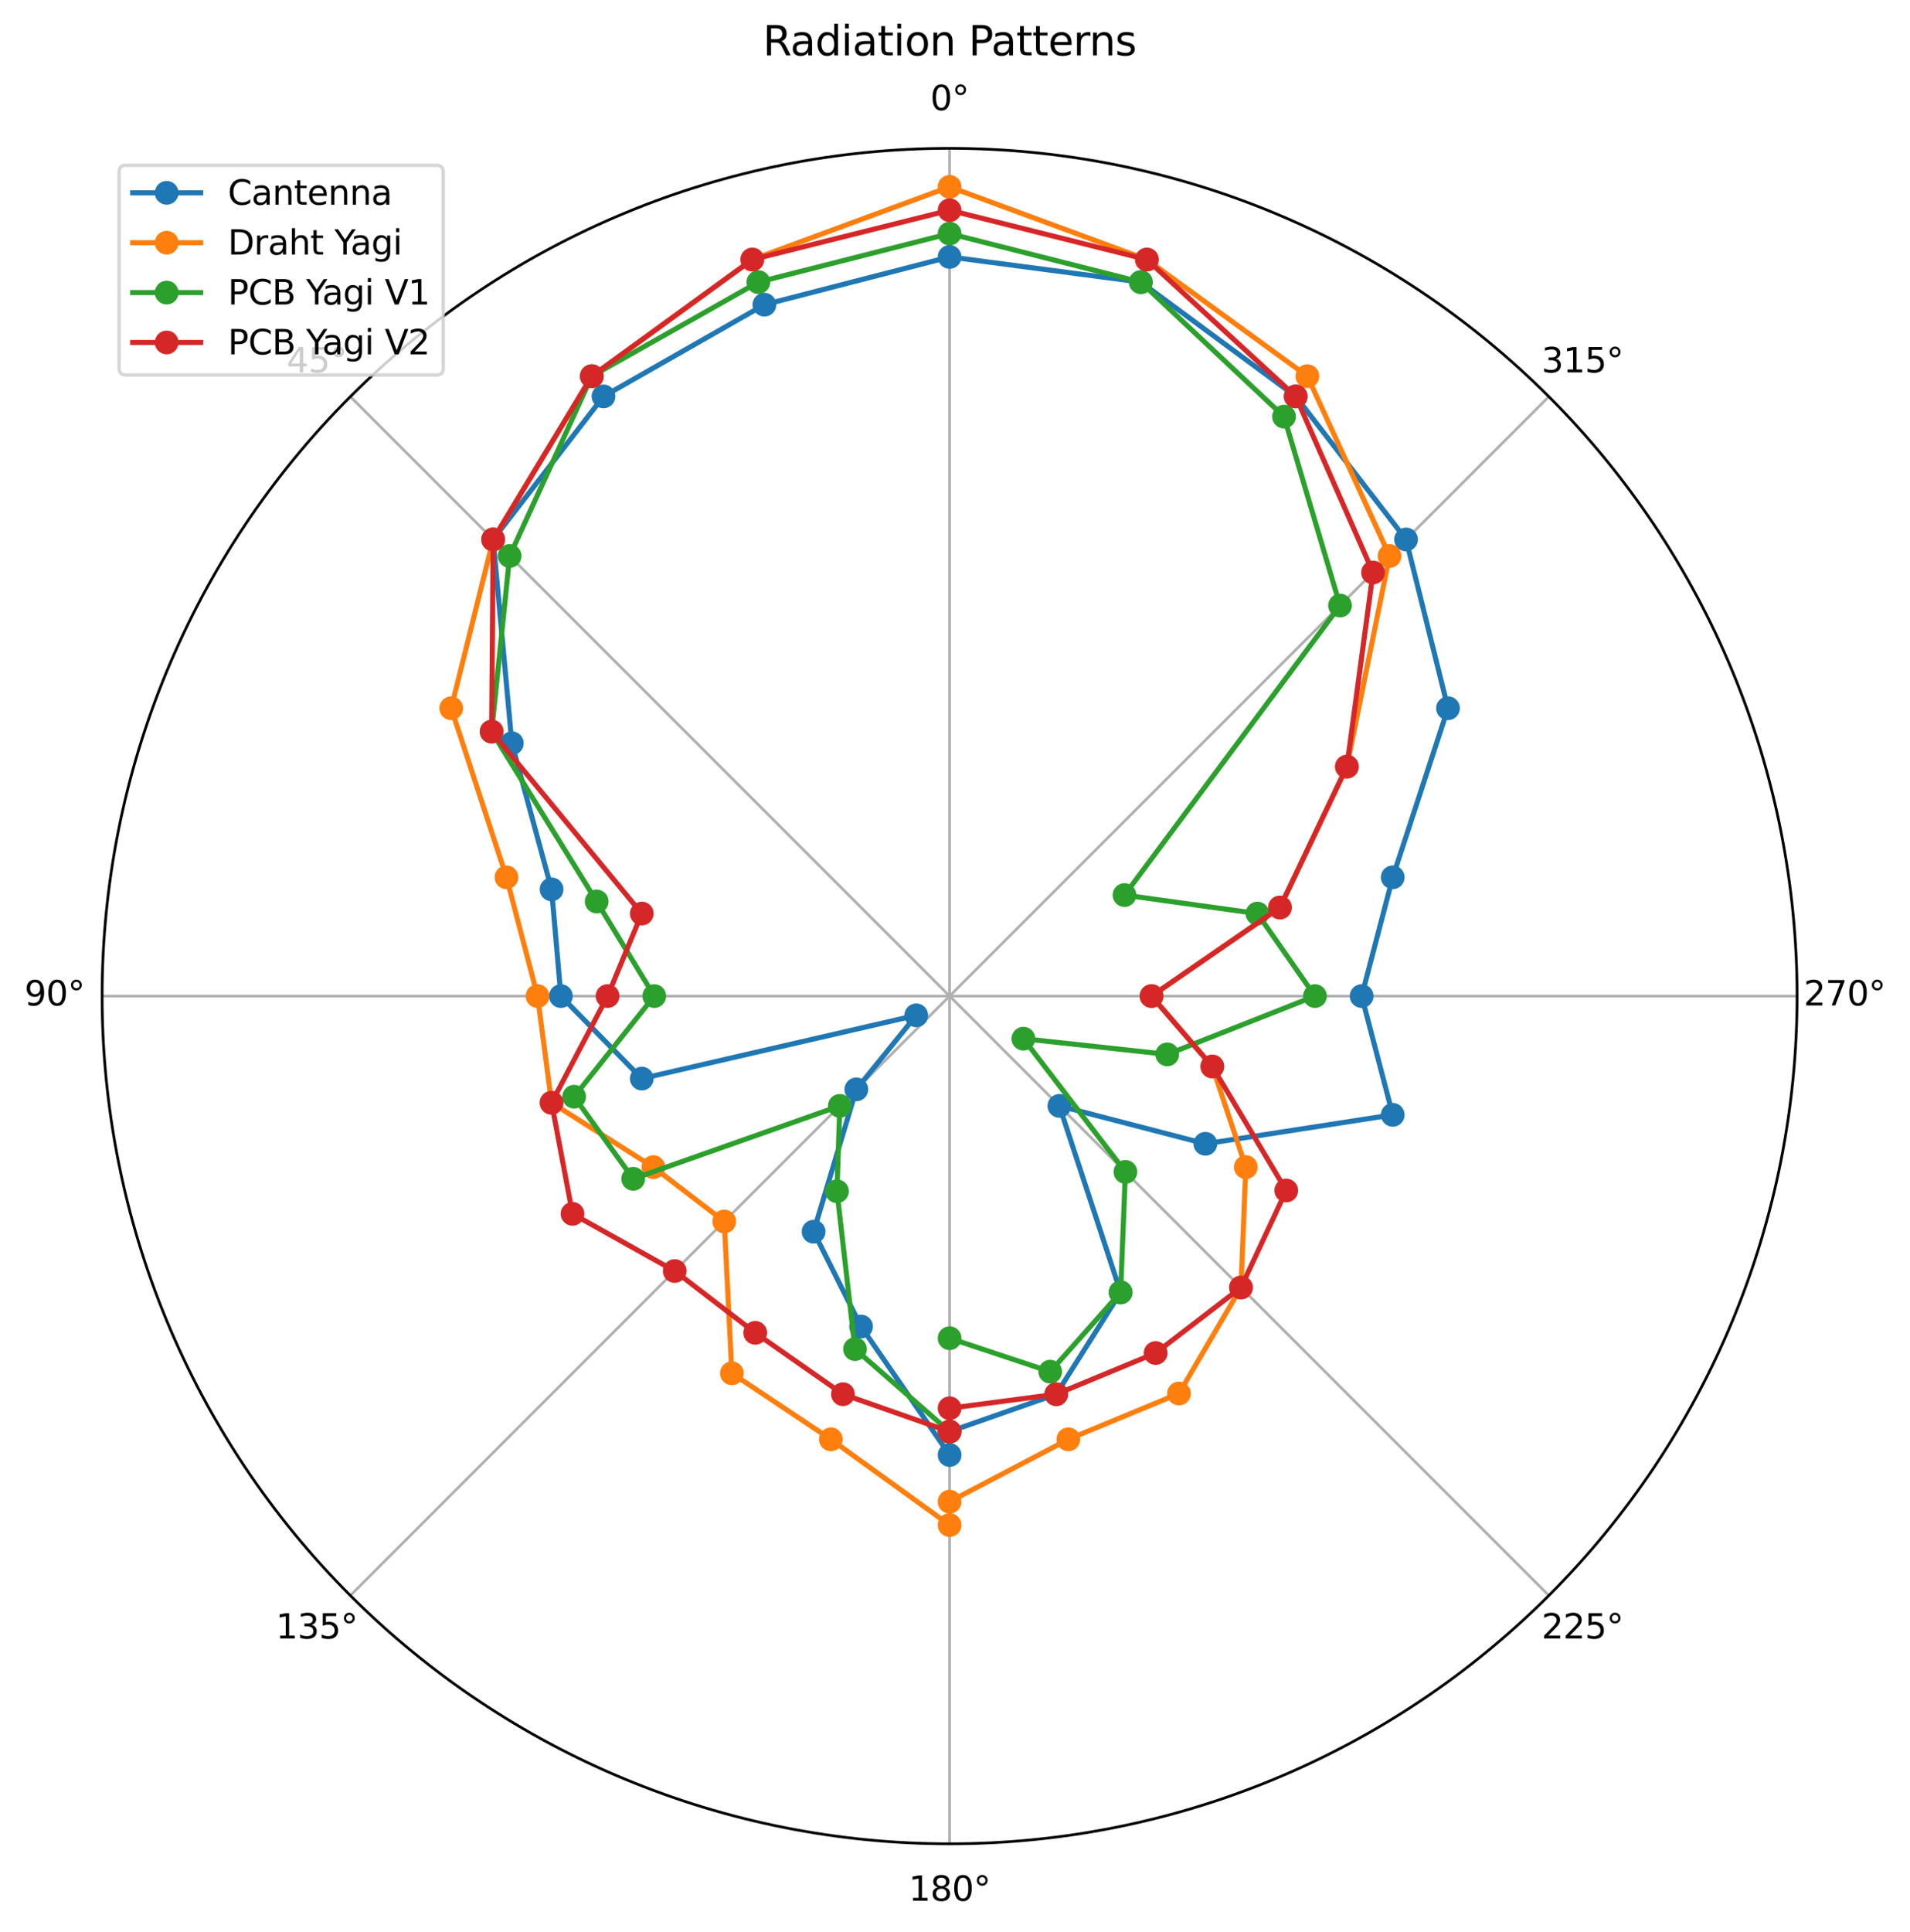 <?xml version="1.0" encoding="utf-8" standalone="no"?>
<!DOCTYPE svg PUBLIC "-//W3C//DTD SVG 1.1//EN"
  "http://www.w3.org/Graphics/SVG/1.1/DTD/svg11.dtd">
<svg xmlns:xlink="http://www.w3.org/1999/xlink" width="562.266pt" height="568.652pt" viewBox="0 0 562.266 568.652" xmlns="http://www.w3.org/2000/svg" version="1.1">
 <defs>
  <style type="text/css">*{stroke-linejoin: round; stroke-linecap: butt}</style>
 </defs>
 <g id="figure_1">
  <g id="patch_1">
   <path d="M 0 568.652 
L 562.266 568.652 
L 562.266 0 
L 0 0 
z
" style="fill: #ffffff"/>
  </g>
  <g id="axes_1">
   <g id="patch_2">
    <path d="M 529.023 293.133 
C 529.023 260.371 522.569 227.929 510.032 197.661 
C 497.495 167.393 479.117 139.89 455.952 116.724 
C 432.786 93.558 405.282 75.181 375.014 62.643 
C 344.747 50.106 312.304 43.653 279.543 43.653 
C 246.781 43.653 214.338 50.106 184.071 62.643 
C 153.803 75.181 126.299 93.558 103.133 116.724 
C 79.968 139.89 61.59 167.393 49.053 197.661 
C 36.516 227.929 30.062 260.371 30.062 293.133 
C 30.062 325.894 36.516 358.337 49.053 388.605 
C 61.59 418.872 79.968 446.376 103.133 469.542 
C 126.299 492.708 153.803 511.085 184.071 523.622 
C 214.338 536.16 246.781 542.613 279.543 542.613 
C 312.304 542.613 344.747 536.16 375.014 523.622 
C 405.282 511.085 432.786 492.708 455.952 469.542 
C 479.117 446.376 497.495 418.872 510.032 388.605 
C 522.569 358.337 529.023 325.894 529.023 293.133 
M 279.543 293.133 
C 279.543 293.133 279.543 293.133 279.543 293.133 
C 279.543 293.133 279.543 293.133 279.543 293.133 
C 279.543 293.133 279.543 293.133 279.543 293.133 
C 279.543 293.133 279.543 293.133 279.543 293.133 
C 279.543 293.133 279.543 293.133 279.543 293.133 
C 279.543 293.133 279.543 293.133 279.543 293.133 
C 279.543 293.133 279.543 293.133 279.543 293.133 
C 279.543 293.133 279.543 293.133 279.543 293.133 
C 279.543 293.133 279.543 293.133 279.543 293.133 
C 279.543 293.133 279.543 293.133 279.543 293.133 
C 279.543 293.133 279.543 293.133 279.543 293.133 
C 279.543 293.133 279.543 293.133 279.543 293.133 
C 279.543 293.133 279.543 293.133 279.543 293.133 
C 279.543 293.133 279.543 293.133 279.543 293.133 
C 279.543 293.133 279.543 293.133 279.543 293.133 
C 279.543 293.133 279.543 293.133 279.543 293.133 
z
" style="fill: #ffffff"/>
   </g>
   <g id="matplotlib.axis_1">
    <g id="xtick_1">
     <g id="line2d_1">
      <path d="M 279.543 293.133 
L 279.543 43.653 
" clip-path="url(#p9c68953ecc)" style="fill: none; stroke: #b0b0b0; stroke-width: 0.8; stroke-linecap: square"/>
     </g>
     <g id="text_1">
      <!-- 0° -->
      <g transform="translate(273.861 32.412) scale(0.1 -0.1)">
       <defs>
        <path id="DejaVuSans-30" d="M 2034 4250 
Q 1547 4250 1301 3770 
Q 1056 3291 1056 2328 
Q 1056 1369 1301 889 
Q 1547 409 2034 409 
Q 2525 409 2770 889 
Q 3016 1369 3016 2328 
Q 3016 3291 2770 3770 
Q 2525 4250 2034 4250 
z
M 2034 4750 
Q 2819 4750 3233 4129 
Q 3647 3509 3647 2328 
Q 3647 1150 3233 529 
Q 2819 -91 2034 -91 
Q 1250 -91 836 529 
Q 422 1150 422 2328 
Q 422 3509 836 4129 
Q 1250 4750 2034 4750 
z
" transform="scale(0.016)"/>
        <path id="DejaVuSans-b0" d="M 1600 4347 
Q 1350 4347 1178 4173 
Q 1006 4000 1006 3750 
Q 1006 3503 1178 3333 
Q 1350 3163 1600 3163 
Q 1850 3163 2022 3333 
Q 2194 3503 2194 3750 
Q 2194 3997 2020 4172 
Q 1847 4347 1600 4347 
z
M 1600 4750 
Q 1800 4750 1984 4673 
Q 2169 4597 2303 4453 
Q 2447 4313 2519 4134 
Q 2591 3956 2591 3750 
Q 2591 3338 2302 3052 
Q 2013 2766 1594 2766 
Q 1172 2766 890 3047 
Q 609 3328 609 3750 
Q 609 4169 896 4459 
Q 1184 4750 1600 4750 
z
" transform="scale(0.016)"/>
       </defs>
       <use xlink:href="#DejaVuSans-30"/>
       <use xlink:href="#DejaVuSans-b0" x="63.623"/>
      </g>
     </g>
    </g>
    <g id="xtick_2">
     <g id="line2d_2">
      <path d="M 279.543 293.133 
L 103.133 116.724 
" clip-path="url(#p9c68953ecc)" style="fill: none; stroke: #b0b0b0; stroke-width: 0.8; stroke-linecap: square"/>
     </g>
     <g id="text_2">
      <!-- 45° -->
      <g transform="translate(84.372 109.584) scale(0.1 -0.1)">
       <defs>
        <path id="DejaVuSans-34" d="M 2419 4116 
L 825 1625 
L 2419 1625 
L 2419 4116 
z
M 2253 4666 
L 3047 4666 
L 3047 1625 
L 3713 1625 
L 3713 1100 
L 3047 1100 
L 3047 0 
L 2419 0 
L 2419 1100 
L 313 1100 
L 313 1709 
L 2253 4666 
z
" transform="scale(0.016)"/>
        <path id="DejaVuSans-35" d="M 691 4666 
L 3169 4666 
L 3169 4134 
L 1269 4134 
L 1269 2991 
Q 1406 3038 1543 3061 
Q 1681 3084 1819 3084 
Q 2600 3084 3056 2656 
Q 3513 2228 3513 1497 
Q 3513 744 3044 326 
Q 2575 -91 1722 -91 
Q 1428 -91 1123 -41 
Q 819 9 494 109 
L 494 744 
Q 775 591 1075 516 
Q 1375 441 1709 441 
Q 2250 441 2565 725 
Q 2881 1009 2881 1497 
Q 2881 1984 2565 2268 
Q 2250 2553 1709 2553 
Q 1456 2553 1204 2497 
Q 953 2441 691 2322 
L 691 4666 
z
" transform="scale(0.016)"/>
       </defs>
       <use xlink:href="#DejaVuSans-34"/>
       <use xlink:href="#DejaVuSans-35" x="63.623"/>
       <use xlink:href="#DejaVuSans-b0" x="127.246"/>
      </g>
     </g>
    </g>
    <g id="xtick_3">
     <g id="line2d_3">
      <path d="M 279.543 293.133 
L 30.062 293.133 
" clip-path="url(#p9c68953ecc)" style="fill: none; stroke: #b0b0b0; stroke-width: 0.8; stroke-linecap: square"/>
     </g>
     <g id="text_3">
      <!-- 90° -->
      <g transform="translate(7.2 295.892) scale(0.1 -0.1)">
       <defs>
        <path id="DejaVuSans-39" d="M 703 97 
L 703 672 
Q 941 559 1184 500 
Q 1428 441 1663 441 
Q 2288 441 2617 861 
Q 2947 1281 2994 2138 
Q 2813 1869 2534 1725 
Q 2256 1581 1919 1581 
Q 1219 1581 811 2004 
Q 403 2428 403 3163 
Q 403 3881 828 4315 
Q 1253 4750 1959 4750 
Q 2769 4750 3195 4129 
Q 3622 3509 3622 2328 
Q 3622 1225 3098 567 
Q 2575 -91 1691 -91 
Q 1453 -91 1209 -44 
Q 966 3 703 97 
z
M 1959 2075 
Q 2384 2075 2632 2365 
Q 2881 2656 2881 3163 
Q 2881 3666 2632 3958 
Q 2384 4250 1959 4250 
Q 1534 4250 1286 3958 
Q 1038 3666 1038 3163 
Q 1038 2656 1286 2365 
Q 1534 2075 1959 2075 
z
" transform="scale(0.016)"/>
       </defs>
       <use xlink:href="#DejaVuSans-39"/>
       <use xlink:href="#DejaVuSans-30" x="63.623"/>
       <use xlink:href="#DejaVuSans-b0" x="127.246"/>
      </g>
     </g>
    </g>
    <g id="xtick_4">
     <g id="line2d_4">
      <path d="M 279.543 293.133 
L 103.133 469.542 
" clip-path="url(#p9c68953ecc)" style="fill: none; stroke: #b0b0b0; stroke-width: 0.8; stroke-linecap: square"/>
     </g>
     <g id="text_4">
      <!-- 135° -->
      <g transform="translate(81.19 482.201) scale(0.1 -0.1)">
       <defs>
        <path id="DejaVuSans-31" d="M 794 531 
L 1825 531 
L 1825 4091 
L 703 3866 
L 703 4441 
L 1819 4666 
L 2450 4666 
L 2450 531 
L 3481 531 
L 3481 0 
L 794 0 
L 794 531 
z
" transform="scale(0.016)"/>
        <path id="DejaVuSans-33" d="M 2597 2516 
Q 3050 2419 3304 2112 
Q 3559 1806 3559 1356 
Q 3559 666 3084 287 
Q 2609 -91 1734 -91 
Q 1441 -91 1130 -33 
Q 819 25 488 141 
L 488 750 
Q 750 597 1062 519 
Q 1375 441 1716 441 
Q 2309 441 2620 675 
Q 2931 909 2931 1356 
Q 2931 1769 2642 2001 
Q 2353 2234 1838 2234 
L 1294 2234 
L 1294 2753 
L 1863 2753 
Q 2328 2753 2575 2939 
Q 2822 3125 2822 3475 
Q 2822 3834 2567 4026 
Q 2313 4219 1838 4219 
Q 1578 4219 1281 4162 
Q 984 4106 628 3988 
L 628 4550 
Q 988 4650 1302 4700 
Q 1616 4750 1894 4750 
Q 2613 4750 3031 4423 
Q 3450 4097 3450 3541 
Q 3450 3153 3228 2886 
Q 3006 2619 2597 2516 
z
" transform="scale(0.016)"/>
       </defs>
       <use xlink:href="#DejaVuSans-31"/>
       <use xlink:href="#DejaVuSans-33" x="63.623"/>
       <use xlink:href="#DejaVuSans-35" x="127.246"/>
       <use xlink:href="#DejaVuSans-b0" x="190.869"/>
      </g>
     </g>
    </g>
    <g id="xtick_5">
     <g id="line2d_5">
      <path d="M 279.543 293.133 
L 279.543 542.613 
" clip-path="url(#p9c68953ecc)" style="fill: none; stroke: #b0b0b0; stroke-width: 0.8; stroke-linecap: square"/>
     </g>
     <g id="text_5">
      <!-- 180° -->
      <g transform="translate(267.499 559.372) scale(0.1 -0.1)">
       <defs>
        <path id="DejaVuSans-38" d="M 2034 2216 
Q 1584 2216 1326 1975 
Q 1069 1734 1069 1313 
Q 1069 891 1326 650 
Q 1584 409 2034 409 
Q 2484 409 2743 651 
Q 3003 894 3003 1313 
Q 3003 1734 2745 1975 
Q 2488 2216 2034 2216 
z
M 1403 2484 
Q 997 2584 770 2862 
Q 544 3141 544 3541 
Q 544 4100 942 4425 
Q 1341 4750 2034 4750 
Q 2731 4750 3128 4425 
Q 3525 4100 3525 3541 
Q 3525 3141 3298 2862 
Q 3072 2584 2669 2484 
Q 3125 2378 3379 2068 
Q 3634 1759 3634 1313 
Q 3634 634 3220 271 
Q 2806 -91 2034 -91 
Q 1263 -91 848 271 
Q 434 634 434 1313 
Q 434 1759 690 2068 
Q 947 2378 1403 2484 
z
M 1172 3481 
Q 1172 3119 1398 2916 
Q 1625 2713 2034 2713 
Q 2441 2713 2670 2916 
Q 2900 3119 2900 3481 
Q 2900 3844 2670 4047 
Q 2441 4250 2034 4250 
Q 1625 4250 1398 4047 
Q 1172 3844 1172 3481 
z
" transform="scale(0.016)"/>
       </defs>
       <use xlink:href="#DejaVuSans-31"/>
       <use xlink:href="#DejaVuSans-38" x="63.623"/>
       <use xlink:href="#DejaVuSans-30" x="127.246"/>
       <use xlink:href="#DejaVuSans-b0" x="190.869"/>
      </g>
     </g>
    </g>
    <g id="xtick_6">
     <g id="line2d_6">
      <path d="M 279.543 293.133 
L 455.952 469.542 
" clip-path="url(#p9c68953ecc)" style="fill: none; stroke: #b0b0b0; stroke-width: 0.8; stroke-linecap: square"/>
     </g>
     <g id="text_6">
      <!-- 225° -->
      <g transform="translate(453.807 482.201) scale(0.1 -0.1)">
       <defs>
        <path id="DejaVuSans-32" d="M 1228 531 
L 3431 531 
L 3431 0 
L 469 0 
L 469 531 
Q 828 903 1448 1529 
Q 2069 2156 2228 2338 
Q 2531 2678 2651 2914 
Q 2772 3150 2772 3378 
Q 2772 3750 2511 3984 
Q 2250 4219 1831 4219 
Q 1534 4219 1204 4116 
Q 875 4013 500 3803 
L 500 4441 
Q 881 4594 1212 4672 
Q 1544 4750 1819 4750 
Q 2544 4750 2975 4387 
Q 3406 4025 3406 3419 
Q 3406 3131 3298 2873 
Q 3191 2616 2906 2266 
Q 2828 2175 2409 1742 
Q 1991 1309 1228 531 
z
" transform="scale(0.016)"/>
       </defs>
       <use xlink:href="#DejaVuSans-32"/>
       <use xlink:href="#DejaVuSans-32" x="63.623"/>
       <use xlink:href="#DejaVuSans-35" x="127.246"/>
       <use xlink:href="#DejaVuSans-b0" x="190.869"/>
      </g>
     </g>
    </g>
    <g id="xtick_7">
     <g id="line2d_7">
      <path d="M 279.543 293.133 
L 529.023 293.133 
" clip-path="url(#p9c68953ecc)" style="fill: none; stroke: #b0b0b0; stroke-width: 0.8; stroke-linecap: square"/>
     </g>
     <g id="text_7">
      <!-- 270° -->
      <g transform="translate(530.979 295.892) scale(0.1 -0.1)">
       <defs>
        <path id="DejaVuSans-37" d="M 525 4666 
L 3525 4666 
L 3525 4397 
L 1831 0 
L 1172 0 
L 2766 4134 
L 525 4134 
L 525 4666 
z
" transform="scale(0.016)"/>
       </defs>
       <use xlink:href="#DejaVuSans-32"/>
       <use xlink:href="#DejaVuSans-37" x="63.623"/>
       <use xlink:href="#DejaVuSans-30" x="127.246"/>
       <use xlink:href="#DejaVuSans-b0" x="190.869"/>
      </g>
     </g>
    </g>
    <g id="xtick_8">
     <g id="line2d_8">
      <path d="M 279.543 293.133 
L 455.952 116.724 
" clip-path="url(#p9c68953ecc)" style="fill: none; stroke: #b0b0b0; stroke-width: 0.8; stroke-linecap: square"/>
     </g>
     <g id="text_8">
      <!-- 315° -->
      <g transform="translate(453.807 109.584) scale(0.1 -0.1)">
       <use xlink:href="#DejaVuSans-33"/>
       <use xlink:href="#DejaVuSans-31" x="63.623"/>
       <use xlink:href="#DejaVuSans-35" x="127.246"/>
       <use xlink:href="#DejaVuSans-b0" x="190.869"/>
      </g>
     </g>
    </g>
   </g>
   <g id="matplotlib.axis_2"/>
   <g id="line2d_9">
    <path d="M 279.543 421.309 
L 310.938 410.303 
L 329.885 380.329 
L 311.86 325.45 
L 354.835 336.603 
L 409.99 328.086 
L 400.846 293.133 
L 409.99 258.18 
L 426.258 208.426 
L 413.915 158.761 
L 381.431 116.657 
L 335.841 83.023 
L 279.543 75.611 
L 225.023 89.661 
L 177.654 116.657 
L 145.17 158.761 
L 150.683 218.736 
L 162.372 261.737 
L 165.112 293.133 
L 188.926 317.413 
L 269.722 298.803 
L 252.085 320.59 
L 239.509 362.473 
L 253.483 390.387 
L 279.543 428.182 
" clip-path="url(#p9c68953ecc)" style="fill: none; stroke: #1f77b4; stroke-width: 1.5; stroke-linecap: square"/>
    <defs>
     <path id="m60766d5b6a" d="M 0 3 
C 0.796 3 1.559 2.684 2.121 2.121 
C 2.684 1.559 3 0.796 3 0 
C 3 -0.796 2.684 -1.559 2.121 -2.121 
C 1.559 -2.684 0.796 -3 0 -3 
C -0.796 -3 -1.559 -2.684 -2.121 -2.121 
C -2.684 -1.559 -3 -0.796 -3 0 
C -3 0.796 -2.684 1.559 -2.121 2.121 
C -1.559 2.684 -0.796 3 0 3 
z
" style="stroke: #1f77b4"/>
    </defs>
    <g clip-path="url(#p9c68953ecc)">
     <use xlink:href="#m60766d5b6a" x="279.543" y="421.309" style="fill: #1f77b4; stroke: #1f77b4"/>
     <use xlink:href="#m60766d5b6a" x="310.938" y="410.303" style="fill: #1f77b4; stroke: #1f77b4"/>
     <use xlink:href="#m60766d5b6a" x="329.885" y="380.329" style="fill: #1f77b4; stroke: #1f77b4"/>
     <use xlink:href="#m60766d5b6a" x="311.86" y="325.45" style="fill: #1f77b4; stroke: #1f77b4"/>
     <use xlink:href="#m60766d5b6a" x="354.835" y="336.603" style="fill: #1f77b4; stroke: #1f77b4"/>
     <use xlink:href="#m60766d5b6a" x="409.99" y="328.086" style="fill: #1f77b4; stroke: #1f77b4"/>
     <use xlink:href="#m60766d5b6a" x="400.846" y="293.133" style="fill: #1f77b4; stroke: #1f77b4"/>
     <use xlink:href="#m60766d5b6a" x="409.99" y="258.18" style="fill: #1f77b4; stroke: #1f77b4"/>
     <use xlink:href="#m60766d5b6a" x="426.258" y="208.426" style="fill: #1f77b4; stroke: #1f77b4"/>
     <use xlink:href="#m60766d5b6a" x="413.915" y="158.761" style="fill: #1f77b4; stroke: #1f77b4"/>
     <use xlink:href="#m60766d5b6a" x="381.431" y="116.657" style="fill: #1f77b4; stroke: #1f77b4"/>
     <use xlink:href="#m60766d5b6a" x="335.841" y="83.023" style="fill: #1f77b4; stroke: #1f77b4"/>
     <use xlink:href="#m60766d5b6a" x="279.543" y="75.611" style="fill: #1f77b4; stroke: #1f77b4"/>
     <use xlink:href="#m60766d5b6a" x="225.023" y="89.661" style="fill: #1f77b4; stroke: #1f77b4"/>
     <use xlink:href="#m60766d5b6a" x="177.654" y="116.657" style="fill: #1f77b4; stroke: #1f77b4"/>
     <use xlink:href="#m60766d5b6a" x="145.17" y="158.761" style="fill: #1f77b4; stroke: #1f77b4"/>
     <use xlink:href="#m60766d5b6a" x="150.683" y="218.736" style="fill: #1f77b4; stroke: #1f77b4"/>
     <use xlink:href="#m60766d5b6a" x="162.372" y="261.737" style="fill: #1f77b4; stroke: #1f77b4"/>
     <use xlink:href="#m60766d5b6a" x="165.112" y="293.133" style="fill: #1f77b4; stroke: #1f77b4"/>
     <use xlink:href="#m60766d5b6a" x="188.926" y="317.413" style="fill: #1f77b4; stroke: #1f77b4"/>
     <use xlink:href="#m60766d5b6a" x="269.722" y="298.803" style="fill: #1f77b4; stroke: #1f77b4"/>
     <use xlink:href="#m60766d5b6a" x="252.085" y="320.59" style="fill: #1f77b4; stroke: #1f77b4"/>
     <use xlink:href="#m60766d5b6a" x="239.509" y="362.473" style="fill: #1f77b4; stroke: #1f77b4"/>
     <use xlink:href="#m60766d5b6a" x="253.483" y="390.387" style="fill: #1f77b4; stroke: #1f77b4"/>
     <use xlink:href="#m60766d5b6a" x="279.543" y="428.182" style="fill: #1f77b4; stroke: #1f77b4"/>
    </g>
   </g>
   <g id="line2d_10">
    <path d="M 279.543 441.927 
L 314.496 423.58 
L 347.067 410.089 
L 365.317 378.907 
L 366.739 343.476 
L 356.882 313.856 
L 338.992 293.133 
L 376.797 267.073 
L 396.498 225.608 
L 409.055 163.62 
L 384.867 110.705 
L 337.62 76.384 
L 279.543 54.993 
L 221.465 76.384 
L 174.218 110.705 
L 145.17 158.761 
L 132.827 208.426 
L 149.095 258.18 
L 158.239 293.133 
L 162.372 324.529 
L 192.346 343.476 
L 213.207 359.468 
L 215.454 404.137 
L 244.589 423.58 
L 279.543 448.8 
" clip-path="url(#p9c68953ecc)" style="fill: none; stroke: #ff7f0e; stroke-width: 1.5; stroke-linecap: square"/>
    <defs>
     <path id="mff7a0e4ca3" d="M 0 3 
C 0.796 3 1.559 2.684 2.121 2.121 
C 2.684 1.559 3 0.796 3 0 
C 3 -0.796 2.684 -1.559 2.121 -2.121 
C 1.559 -2.684 0.796 -3 0 -3 
C -0.796 -3 -1.559 -2.684 -2.121 -2.121 
C -2.684 -1.559 -3 -0.796 -3 0 
C -3 0.796 -2.684 1.559 -2.121 2.121 
C -1.559 2.684 -0.796 3 0 3 
z
" style="stroke: #ff7f0e"/>
    </defs>
    <g clip-path="url(#p9c68953ecc)">
     <use xlink:href="#mff7a0e4ca3" x="279.543" y="441.927" style="fill: #ff7f0e; stroke: #ff7f0e"/>
     <use xlink:href="#mff7a0e4ca3" x="314.496" y="423.58" style="fill: #ff7f0e; stroke: #ff7f0e"/>
     <use xlink:href="#mff7a0e4ca3" x="347.067" y="410.089" style="fill: #ff7f0e; stroke: #ff7f0e"/>
     <use xlink:href="#mff7a0e4ca3" x="365.317" y="378.907" style="fill: #ff7f0e; stroke: #ff7f0e"/>
     <use xlink:href="#mff7a0e4ca3" x="366.739" y="343.476" style="fill: #ff7f0e; stroke: #ff7f0e"/>
     <use xlink:href="#mff7a0e4ca3" x="356.882" y="313.856" style="fill: #ff7f0e; stroke: #ff7f0e"/>
     <use xlink:href="#mff7a0e4ca3" x="338.992" y="293.133" style="fill: #ff7f0e; stroke: #ff7f0e"/>
     <use xlink:href="#mff7a0e4ca3" x="376.797" y="267.073" style="fill: #ff7f0e; stroke: #ff7f0e"/>
     <use xlink:href="#mff7a0e4ca3" x="396.498" y="225.608" style="fill: #ff7f0e; stroke: #ff7f0e"/>
     <use xlink:href="#mff7a0e4ca3" x="409.055" y="163.62" style="fill: #ff7f0e; stroke: #ff7f0e"/>
     <use xlink:href="#mff7a0e4ca3" x="384.867" y="110.705" style="fill: #ff7f0e; stroke: #ff7f0e"/>
     <use xlink:href="#mff7a0e4ca3" x="337.62" y="76.384" style="fill: #ff7f0e; stroke: #ff7f0e"/>
     <use xlink:href="#mff7a0e4ca3" x="279.543" y="54.993" style="fill: #ff7f0e; stroke: #ff7f0e"/>
     <use xlink:href="#mff7a0e4ca3" x="221.465" y="76.384" style="fill: #ff7f0e; stroke: #ff7f0e"/>
     <use xlink:href="#mff7a0e4ca3" x="174.218" y="110.705" style="fill: #ff7f0e; stroke: #ff7f0e"/>
     <use xlink:href="#mff7a0e4ca3" x="145.17" y="158.761" style="fill: #ff7f0e; stroke: #ff7f0e"/>
     <use xlink:href="#mff7a0e4ca3" x="132.827" y="208.426" style="fill: #ff7f0e; stroke: #ff7f0e"/>
     <use xlink:href="#mff7a0e4ca3" x="149.095" y="258.18" style="fill: #ff7f0e; stroke: #ff7f0e"/>
     <use xlink:href="#mff7a0e4ca3" x="158.239" y="293.133" style="fill: #ff7f0e; stroke: #ff7f0e"/>
     <use xlink:href="#mff7a0e4ca3" x="162.372" y="324.529" style="fill: #ff7f0e; stroke: #ff7f0e"/>
     <use xlink:href="#mff7a0e4ca3" x="192.346" y="343.476" style="fill: #ff7f0e; stroke: #ff7f0e"/>
     <use xlink:href="#mff7a0e4ca3" x="213.207" y="359.468" style="fill: #ff7f0e; stroke: #ff7f0e"/>
     <use xlink:href="#mff7a0e4ca3" x="215.454" y="404.137" style="fill: #ff7f0e; stroke: #ff7f0e"/>
     <use xlink:href="#mff7a0e4ca3" x="244.589" y="423.58" style="fill: #ff7f0e; stroke: #ff7f0e"/>
     <use xlink:href="#mff7a0e4ca3" x="279.543" y="448.8" style="fill: #ff7f0e; stroke: #ff7f0e"/>
    </g>
   </g>
   <g id="line2d_11">
    <path d="M 279.543 393.818 
L 309.159 403.665 
L 329.885 380.329 
L 331.299 344.889 
L 301.267 305.676 
L 343.604 310.298 
L 387.101 293.133 
L 370.159 268.852 
L 331.027 263.408 
L 394.476 178.2 
L 377.994 122.609 
L 335.841 83.023 
L 279.543 68.738 
L 223.244 83.023 
L 174.218 110.705 
L 150.03 163.62 
L 144.731 215.299 
L 175.649 265.295 
L 192.602 293.133 
L 169.011 322.75 
L 186.394 346.912 
L 247.225 325.45 
L 246.382 350.569 
L 251.704 397.026 
L 279.543 421.309 
" clip-path="url(#p9c68953ecc)" style="fill: none; stroke: #2ca02c; stroke-width: 1.5; stroke-linecap: square"/>
    <defs>
     <path id="m55ee4aa605" d="M 0 3 
C 0.796 3 1.559 2.684 2.121 2.121 
C 2.684 1.559 3 0.796 3 0 
C 3 -0.796 2.684 -1.559 2.121 -2.121 
C 1.559 -2.684 0.796 -3 0 -3 
C -0.796 -3 -1.559 -2.684 -2.121 -2.121 
C -2.684 -1.559 -3 -0.796 -3 0 
C -3 0.796 -2.684 1.559 -2.121 2.121 
C -1.559 2.684 -0.796 3 0 3 
z
" style="stroke: #2ca02c"/>
    </defs>
    <g clip-path="url(#p9c68953ecc)">
     <use xlink:href="#m55ee4aa605" x="279.543" y="393.818" style="fill: #2ca02c; stroke: #2ca02c"/>
     <use xlink:href="#m55ee4aa605" x="309.159" y="403.665" style="fill: #2ca02c; stroke: #2ca02c"/>
     <use xlink:href="#m55ee4aa605" x="329.885" y="380.329" style="fill: #2ca02c; stroke: #2ca02c"/>
     <use xlink:href="#m55ee4aa605" x="331.299" y="344.889" style="fill: #2ca02c; stroke: #2ca02c"/>
     <use xlink:href="#m55ee4aa605" x="301.267" y="305.676" style="fill: #2ca02c; stroke: #2ca02c"/>
     <use xlink:href="#m55ee4aa605" x="343.604" y="310.298" style="fill: #2ca02c; stroke: #2ca02c"/>
     <use xlink:href="#m55ee4aa605" x="387.101" y="293.133" style="fill: #2ca02c; stroke: #2ca02c"/>
     <use xlink:href="#m55ee4aa605" x="370.159" y="268.852" style="fill: #2ca02c; stroke: #2ca02c"/>
     <use xlink:href="#m55ee4aa605" x="331.027" y="263.408" style="fill: #2ca02c; stroke: #2ca02c"/>
     <use xlink:href="#m55ee4aa605" x="394.476" y="178.2" style="fill: #2ca02c; stroke: #2ca02c"/>
     <use xlink:href="#m55ee4aa605" x="377.994" y="122.609" style="fill: #2ca02c; stroke: #2ca02c"/>
     <use xlink:href="#m55ee4aa605" x="335.841" y="83.023" style="fill: #2ca02c; stroke: #2ca02c"/>
     <use xlink:href="#m55ee4aa605" x="279.543" y="68.738" style="fill: #2ca02c; stroke: #2ca02c"/>
     <use xlink:href="#m55ee4aa605" x="223.244" y="83.023" style="fill: #2ca02c; stroke: #2ca02c"/>
     <use xlink:href="#m55ee4aa605" x="174.218" y="110.705" style="fill: #2ca02c; stroke: #2ca02c"/>
     <use xlink:href="#m55ee4aa605" x="150.03" y="163.62" style="fill: #2ca02c; stroke: #2ca02c"/>
     <use xlink:href="#m55ee4aa605" x="144.731" y="215.299" style="fill: #2ca02c; stroke: #2ca02c"/>
     <use xlink:href="#m55ee4aa605" x="175.649" y="265.295" style="fill: #2ca02c; stroke: #2ca02c"/>
     <use xlink:href="#m55ee4aa605" x="192.602" y="293.133" style="fill: #2ca02c; stroke: #2ca02c"/>
     <use xlink:href="#m55ee4aa605" x="169.011" y="322.75" style="fill: #2ca02c; stroke: #2ca02c"/>
     <use xlink:href="#m55ee4aa605" x="186.394" y="346.912" style="fill: #2ca02c; stroke: #2ca02c"/>
     <use xlink:href="#m55ee4aa605" x="247.225" y="325.45" style="fill: #2ca02c; stroke: #2ca02c"/>
     <use xlink:href="#m55ee4aa605" x="246.382" y="350.569" style="fill: #2ca02c; stroke: #2ca02c"/>
     <use xlink:href="#m55ee4aa605" x="251.704" y="397.026" style="fill: #2ca02c; stroke: #2ca02c"/>
     <use xlink:href="#m55ee4aa605" x="279.543" y="421.309" style="fill: #2ca02c; stroke: #2ca02c"/>
    </g>
   </g>
   <g id="line2d_12">
    <path d="M 279.543 414.436 
L 310.938 410.303 
L 340.194 398.185 
L 365.317 378.907 
L 378.643 350.348 
L 356.882 313.856 
L 338.992 293.133 
L 376.797 267.073 
L 396.498 225.608 
L 404.195 168.48 
L 381.431 116.657 
L 337.62 76.384 
L 279.543 61.866 
L 221.465 76.384 
L 174.218 110.705 
L 145.17 158.761 
L 144.731 215.299 
L 188.926 268.852 
L 178.857 293.133 
L 162.372 324.529 
L 168.539 357.221 
L 198.628 374.048 
L 222.327 392.233 
L 248.147 410.303 
L 279.543 421.309 
" clip-path="url(#p9c68953ecc)" style="fill: none; stroke: #d62728; stroke-width: 1.5; stroke-linecap: square"/>
    <defs>
     <path id="m4cdc6a205f" d="M 0 3 
C 0.796 3 1.559 2.684 2.121 2.121 
C 2.684 1.559 3 0.796 3 0 
C 3 -0.796 2.684 -1.559 2.121 -2.121 
C 1.559 -2.684 0.796 -3 0 -3 
C -0.796 -3 -1.559 -2.684 -2.121 -2.121 
C -2.684 -1.559 -3 -0.796 -3 0 
C -3 0.796 -2.684 1.559 -2.121 2.121 
C -1.559 2.684 -0.796 3 0 3 
z
" style="stroke: #d62728"/>
    </defs>
    <g clip-path="url(#p9c68953ecc)">
     <use xlink:href="#m4cdc6a205f" x="279.543" y="414.436" style="fill: #d62728; stroke: #d62728"/>
     <use xlink:href="#m4cdc6a205f" x="310.938" y="410.303" style="fill: #d62728; stroke: #d62728"/>
     <use xlink:href="#m4cdc6a205f" x="340.194" y="398.185" style="fill: #d62728; stroke: #d62728"/>
     <use xlink:href="#m4cdc6a205f" x="365.317" y="378.907" style="fill: #d62728; stroke: #d62728"/>
     <use xlink:href="#m4cdc6a205f" x="378.643" y="350.348" style="fill: #d62728; stroke: #d62728"/>
     <use xlink:href="#m4cdc6a205f" x="356.882" y="313.856" style="fill: #d62728; stroke: #d62728"/>
     <use xlink:href="#m4cdc6a205f" x="338.992" y="293.133" style="fill: #d62728; stroke: #d62728"/>
     <use xlink:href="#m4cdc6a205f" x="376.797" y="267.073" style="fill: #d62728; stroke: #d62728"/>
     <use xlink:href="#m4cdc6a205f" x="396.498" y="225.608" style="fill: #d62728; stroke: #d62728"/>
     <use xlink:href="#m4cdc6a205f" x="404.195" y="168.48" style="fill: #d62728; stroke: #d62728"/>
     <use xlink:href="#m4cdc6a205f" x="381.431" y="116.657" style="fill: #d62728; stroke: #d62728"/>
     <use xlink:href="#m4cdc6a205f" x="337.62" y="76.384" style="fill: #d62728; stroke: #d62728"/>
     <use xlink:href="#m4cdc6a205f" x="279.543" y="61.866" style="fill: #d62728; stroke: #d62728"/>
     <use xlink:href="#m4cdc6a205f" x="221.465" y="76.384" style="fill: #d62728; stroke: #d62728"/>
     <use xlink:href="#m4cdc6a205f" x="174.218" y="110.705" style="fill: #d62728; stroke: #d62728"/>
     <use xlink:href="#m4cdc6a205f" x="145.17" y="158.761" style="fill: #d62728; stroke: #d62728"/>
     <use xlink:href="#m4cdc6a205f" x="144.731" y="215.299" style="fill: #d62728; stroke: #d62728"/>
     <use xlink:href="#m4cdc6a205f" x="188.926" y="268.852" style="fill: #d62728; stroke: #d62728"/>
     <use xlink:href="#m4cdc6a205f" x="178.857" y="293.133" style="fill: #d62728; stroke: #d62728"/>
     <use xlink:href="#m4cdc6a205f" x="162.372" y="324.529" style="fill: #d62728; stroke: #d62728"/>
     <use xlink:href="#m4cdc6a205f" x="168.539" y="357.221" style="fill: #d62728; stroke: #d62728"/>
     <use xlink:href="#m4cdc6a205f" x="198.628" y="374.048" style="fill: #d62728; stroke: #d62728"/>
     <use xlink:href="#m4cdc6a205f" x="222.327" y="392.233" style="fill: #d62728; stroke: #d62728"/>
     <use xlink:href="#m4cdc6a205f" x="248.147" y="410.303" style="fill: #d62728; stroke: #d62728"/>
     <use xlink:href="#m4cdc6a205f" x="279.543" y="421.309" style="fill: #d62728; stroke: #d62728"/>
    </g>
   </g>
   <g id="patch_3">
    <path d="M 279.543 43.653 
C 246.781 43.653 214.338 50.106 184.071 62.643 
C 153.803 75.181 126.299 93.558 103.133 116.724 
C 79.968 139.89 61.59 167.393 49.053 197.661 
C 36.516 227.929 30.062 260.371 30.062 293.133 
C 30.062 325.894 36.516 358.337 49.053 388.605 
C 61.59 418.872 79.968 446.376 103.133 469.542 
C 126.299 492.708 153.803 511.085 184.071 523.622 
C 214.338 536.16 246.781 542.613 279.543 542.613 
C 312.304 542.613 344.747 536.16 375.014 523.622 
C 405.282 511.085 432.786 492.708 455.952 469.542 
C 479.117 446.376 497.495 418.872 510.032 388.605 
C 522.569 358.337 529.023 325.894 529.023 293.133 
C 529.023 260.371 522.569 227.929 510.032 197.661 
C 497.495 167.393 479.117 139.89 455.952 116.724 
C 432.786 93.558 405.282 75.181 375.014 62.643 
C 344.747 50.106 312.304 43.653 279.543 43.653 
" style="fill: none; stroke: #000000; stroke-width: 0.8; stroke-linejoin: miter; stroke-linecap: square"/>
   </g>
   <g id="text_9">
    <!-- Radiation Patterns -->
    <g transform="translate(224.568 16.318) scale(0.12 -0.12)">
     <defs>
      <path id="DejaVuSans-52" d="M 2841 2188 
Q 3044 2119 3236 1894 
Q 3428 1669 3622 1275 
L 4263 0 
L 3584 0 
L 2988 1197 
Q 2756 1666 2539 1819 
Q 2322 1972 1947 1972 
L 1259 1972 
L 1259 0 
L 628 0 
L 628 4666 
L 2053 4666 
Q 2853 4666 3247 4331 
Q 3641 3997 3641 3322 
Q 3641 2881 3436 2590 
Q 3231 2300 2841 2188 
z
M 1259 4147 
L 1259 2491 
L 2053 2491 
Q 2509 2491 2742 2702 
Q 2975 2913 2975 3322 
Q 2975 3731 2742 3939 
Q 2509 4147 2053 4147 
L 1259 4147 
z
" transform="scale(0.016)"/>
      <path id="DejaVuSans-61" d="M 2194 1759 
Q 1497 1759 1228 1600 
Q 959 1441 959 1056 
Q 959 750 1161 570 
Q 1363 391 1709 391 
Q 2188 391 2477 730 
Q 2766 1069 2766 1631 
L 2766 1759 
L 2194 1759 
z
M 3341 1997 
L 3341 0 
L 2766 0 
L 2766 531 
Q 2569 213 2275 61 
Q 1981 -91 1556 -91 
Q 1019 -91 701 211 
Q 384 513 384 1019 
Q 384 1609 779 1909 
Q 1175 2209 1959 2209 
L 2766 2209 
L 2766 2266 
Q 2766 2663 2505 2880 
Q 2244 3097 1772 3097 
Q 1472 3097 1187 3025 
Q 903 2953 641 2809 
L 641 3341 
Q 956 3463 1253 3523 
Q 1550 3584 1831 3584 
Q 2591 3584 2966 3190 
Q 3341 2797 3341 1997 
z
" transform="scale(0.016)"/>
      <path id="DejaVuSans-64" d="M 2906 2969 
L 2906 4863 
L 3481 4863 
L 3481 0 
L 2906 0 
L 2906 525 
Q 2725 213 2448 61 
Q 2172 -91 1784 -91 
Q 1150 -91 751 415 
Q 353 922 353 1747 
Q 353 2572 751 3078 
Q 1150 3584 1784 3584 
Q 2172 3584 2448 3432 
Q 2725 3281 2906 2969 
z
M 947 1747 
Q 947 1113 1208 752 
Q 1469 391 1925 391 
Q 2381 391 2643 752 
Q 2906 1113 2906 1747 
Q 2906 2381 2643 2742 
Q 2381 3103 1925 3103 
Q 1469 3103 1208 2742 
Q 947 2381 947 1747 
z
" transform="scale(0.016)"/>
      <path id="DejaVuSans-69" d="M 603 3500 
L 1178 3500 
L 1178 0 
L 603 0 
L 603 3500 
z
M 603 4863 
L 1178 4863 
L 1178 4134 
L 603 4134 
L 603 4863 
z
" transform="scale(0.016)"/>
      <path id="DejaVuSans-74" d="M 1172 4494 
L 1172 3500 
L 2356 3500 
L 2356 3053 
L 1172 3053 
L 1172 1153 
Q 1172 725 1289 603 
Q 1406 481 1766 481 
L 2356 481 
L 2356 0 
L 1766 0 
Q 1100 0 847 248 
Q 594 497 594 1153 
L 594 3053 
L 172 3053 
L 172 3500 
L 594 3500 
L 594 4494 
L 1172 4494 
z
" transform="scale(0.016)"/>
      <path id="DejaVuSans-6f" d="M 1959 3097 
Q 1497 3097 1228 2736 
Q 959 2375 959 1747 
Q 959 1119 1226 758 
Q 1494 397 1959 397 
Q 2419 397 2687 759 
Q 2956 1122 2956 1747 
Q 2956 2369 2687 2733 
Q 2419 3097 1959 3097 
z
M 1959 3584 
Q 2709 3584 3137 3096 
Q 3566 2609 3566 1747 
Q 3566 888 3137 398 
Q 2709 -91 1959 -91 
Q 1206 -91 779 398 
Q 353 888 353 1747 
Q 353 2609 779 3096 
Q 1206 3584 1959 3584 
z
" transform="scale(0.016)"/>
      <path id="DejaVuSans-6e" d="M 3513 2113 
L 3513 0 
L 2938 0 
L 2938 2094 
Q 2938 2591 2744 2837 
Q 2550 3084 2163 3084 
Q 1697 3084 1428 2787 
Q 1159 2491 1159 1978 
L 1159 0 
L 581 0 
L 581 3500 
L 1159 3500 
L 1159 2956 
Q 1366 3272 1645 3428 
Q 1925 3584 2291 3584 
Q 2894 3584 3203 3211 
Q 3513 2838 3513 2113 
z
" transform="scale(0.016)"/>
      <path id="DejaVuSans-20" transform="scale(0.016)"/>
      <path id="DejaVuSans-50" d="M 1259 4147 
L 1259 2394 
L 2053 2394 
Q 2494 2394 2734 2622 
Q 2975 2850 2975 3272 
Q 2975 3691 2734 3919 
Q 2494 4147 2053 4147 
L 1259 4147 
z
M 628 4666 
L 2053 4666 
Q 2838 4666 3239 4311 
Q 3641 3956 3641 3272 
Q 3641 2581 3239 2228 
Q 2838 1875 2053 1875 
L 1259 1875 
L 1259 0 
L 628 0 
L 628 4666 
z
" transform="scale(0.016)"/>
      <path id="DejaVuSans-65" d="M 3597 1894 
L 3597 1613 
L 953 1613 
Q 991 1019 1311 708 
Q 1631 397 2203 397 
Q 2534 397 2845 478 
Q 3156 559 3463 722 
L 3463 178 
Q 3153 47 2828 -22 
Q 2503 -91 2169 -91 
Q 1331 -91 842 396 
Q 353 884 353 1716 
Q 353 2575 817 3079 
Q 1281 3584 2069 3584 
Q 2775 3584 3186 3129 
Q 3597 2675 3597 1894 
z
M 3022 2063 
Q 3016 2534 2758 2815 
Q 2500 3097 2075 3097 
Q 1594 3097 1305 2825 
Q 1016 2553 972 2059 
L 3022 2063 
z
" transform="scale(0.016)"/>
      <path id="DejaVuSans-72" d="M 2631 2963 
Q 2534 3019 2420 3045 
Q 2306 3072 2169 3072 
Q 1681 3072 1420 2755 
Q 1159 2438 1159 1844 
L 1159 0 
L 581 0 
L 581 3500 
L 1159 3500 
L 1159 2956 
Q 1341 3275 1631 3429 
Q 1922 3584 2338 3584 
Q 2397 3584 2469 3576 
Q 2541 3569 2628 3553 
L 2631 2963 
z
" transform="scale(0.016)"/>
      <path id="DejaVuSans-73" d="M 2834 3397 
L 2834 2853 
Q 2591 2978 2328 3040 
Q 2066 3103 1784 3103 
Q 1356 3103 1142 2972 
Q 928 2841 928 2578 
Q 928 2378 1081 2264 
Q 1234 2150 1697 2047 
L 1894 2003 
Q 2506 1872 2764 1633 
Q 3022 1394 3022 966 
Q 3022 478 2636 193 
Q 2250 -91 1575 -91 
Q 1294 -91 989 -36 
Q 684 19 347 128 
L 347 722 
Q 666 556 975 473 
Q 1284 391 1588 391 
Q 1994 391 2212 530 
Q 2431 669 2431 922 
Q 2431 1156 2273 1281 
Q 2116 1406 1581 1522 
L 1381 1569 
Q 847 1681 609 1914 
Q 372 2147 372 2553 
Q 372 3047 722 3315 
Q 1072 3584 1716 3584 
Q 2034 3584 2315 3537 
Q 2597 3491 2834 3397 
z
" transform="scale(0.016)"/>
     </defs>
     <use xlink:href="#DejaVuSans-52"/>
     <use xlink:href="#DejaVuSans-61" x="67.232"/>
     <use xlink:href="#DejaVuSans-64" x="128.512"/>
     <use xlink:href="#DejaVuSans-69" x="191.988"/>
     <use xlink:href="#DejaVuSans-61" x="219.771"/>
     <use xlink:href="#DejaVuSans-74" x="281.051"/>
     <use xlink:href="#DejaVuSans-69" x="320.26"/>
     <use xlink:href="#DejaVuSans-6f" x="348.043"/>
     <use xlink:href="#DejaVuSans-6e" x="409.225"/>
     <use xlink:href="#DejaVuSans-20" x="472.604"/>
     <use xlink:href="#DejaVuSans-50" x="504.391"/>
     <use xlink:href="#DejaVuSans-61" x="560.193"/>
     <use xlink:href="#DejaVuSans-74" x="621.473"/>
     <use xlink:href="#DejaVuSans-74" x="660.682"/>
     <use xlink:href="#DejaVuSans-65" x="699.891"/>
     <use xlink:href="#DejaVuSans-72" x="761.414"/>
     <use xlink:href="#DejaVuSans-6e" x="800.777"/>
     <use xlink:href="#DejaVuSans-73" x="864.156"/>
    </g>
   </g>
   <g id="legend_1">
    <g id="patch_4">
     <path d="M 37.062 110.365 
L 128.483 110.365 
Q 130.483 110.365 130.483 108.365 
L 130.483 50.653 
Q 130.483 48.653 128.483 48.653 
L 37.062 48.653 
Q 35.062 48.653 35.062 50.653 
L 35.062 108.365 
Q 35.062 110.365 37.062 110.365 
z
" style="fill: #ffffff; opacity: 0.8; stroke: #cccccc; stroke-linejoin: miter"/>
    </g>
    <g id="line2d_13">
     <path d="M 39.062 56.751 
L 49.062 56.751 
L 59.062 56.751 
" style="fill: none; stroke: #1f77b4; stroke-width: 1.5; stroke-linecap: square"/>
     <g>
      <use xlink:href="#m60766d5b6a" x="49.062" y="56.751" style="fill: #1f77b4; stroke: #1f77b4"/>
     </g>
    </g>
    <g id="text_10">
     <!-- Cantenna -->
     <g transform="translate(67.062 60.251) scale(0.1 -0.1)">
      <defs>
       <path id="DejaVuSans-43" d="M 4122 4306 
L 4122 3641 
Q 3803 3938 3442 4084 
Q 3081 4231 2675 4231 
Q 1875 4231 1450 3742 
Q 1025 3253 1025 2328 
Q 1025 1406 1450 917 
Q 1875 428 2675 428 
Q 3081 428 3442 575 
Q 3803 722 4122 1019 
L 4122 359 
Q 3791 134 3420 21 
Q 3050 -91 2638 -91 
Q 1578 -91 968 557 
Q 359 1206 359 2328 
Q 359 3453 968 4101 
Q 1578 4750 2638 4750 
Q 3056 4750 3426 4639 
Q 3797 4528 4122 4306 
z
" transform="scale(0.016)"/>
      </defs>
      <use xlink:href="#DejaVuSans-43"/>
      <use xlink:href="#DejaVuSans-61" x="69.824"/>
      <use xlink:href="#DejaVuSans-6e" x="131.104"/>
      <use xlink:href="#DejaVuSans-74" x="194.482"/>
      <use xlink:href="#DejaVuSans-65" x="233.691"/>
      <use xlink:href="#DejaVuSans-6e" x="295.215"/>
      <use xlink:href="#DejaVuSans-6e" x="358.594"/>
      <use xlink:href="#DejaVuSans-61" x="421.973"/>
     </g>
    </g>
    <g id="line2d_14">
     <path d="M 39.062 71.429 
L 49.062 71.429 
L 59.062 71.429 
" style="fill: none; stroke: #ff7f0e; stroke-width: 1.5; stroke-linecap: square"/>
     <g>
      <use xlink:href="#mff7a0e4ca3" x="49.062" y="71.429" style="fill: #ff7f0e; stroke: #ff7f0e"/>
     </g>
    </g>
    <g id="text_11">
     <!-- Draht Yagi -->
     <g transform="translate(67.062 74.929) scale(0.1 -0.1)">
      <defs>
       <path id="DejaVuSans-44" d="M 1259 4147 
L 1259 519 
L 2022 519 
Q 2988 519 3436 956 
Q 3884 1394 3884 2338 
Q 3884 3275 3436 3711 
Q 2988 4147 2022 4147 
L 1259 4147 
z
M 628 4666 
L 1925 4666 
Q 3281 4666 3915 4102 
Q 4550 3538 4550 2338 
Q 4550 1131 3912 565 
Q 3275 0 1925 0 
L 628 0 
L 628 4666 
z
" transform="scale(0.016)"/>
       <path id="DejaVuSans-68" d="M 3513 2113 
L 3513 0 
L 2938 0 
L 2938 2094 
Q 2938 2591 2744 2837 
Q 2550 3084 2163 3084 
Q 1697 3084 1428 2787 
Q 1159 2491 1159 1978 
L 1159 0 
L 581 0 
L 581 4863 
L 1159 4863 
L 1159 2956 
Q 1366 3272 1645 3428 
Q 1925 3584 2291 3584 
Q 2894 3584 3203 3211 
Q 3513 2838 3513 2113 
z
" transform="scale(0.016)"/>
       <path id="DejaVuSans-59" d="M -13 4666 
L 666 4666 
L 1959 2747 
L 3244 4666 
L 3922 4666 
L 2272 2222 
L 2272 0 
L 1638 0 
L 1638 2222 
L -13 4666 
z
" transform="scale(0.016)"/>
       <path id="DejaVuSans-67" d="M 2906 1791 
Q 2906 2416 2648 2759 
Q 2391 3103 1925 3103 
Q 1463 3103 1205 2759 
Q 947 2416 947 1791 
Q 947 1169 1205 825 
Q 1463 481 1925 481 
Q 2391 481 2648 825 
Q 2906 1169 2906 1791 
z
M 3481 434 
Q 3481 -459 3084 -895 
Q 2688 -1331 1869 -1331 
Q 1566 -1331 1297 -1286 
Q 1028 -1241 775 -1147 
L 775 -588 
Q 1028 -725 1275 -790 
Q 1522 -856 1778 -856 
Q 2344 -856 2625 -561 
Q 2906 -266 2906 331 
L 2906 616 
Q 2728 306 2450 153 
Q 2172 0 1784 0 
Q 1141 0 747 490 
Q 353 981 353 1791 
Q 353 2603 747 3093 
Q 1141 3584 1784 3584 
Q 2172 3584 2450 3431 
Q 2728 3278 2906 2969 
L 2906 3500 
L 3481 3500 
L 3481 434 
z
" transform="scale(0.016)"/>
      </defs>
      <use xlink:href="#DejaVuSans-44"/>
      <use xlink:href="#DejaVuSans-72" x="77.002"/>
      <use xlink:href="#DejaVuSans-61" x="118.115"/>
      <use xlink:href="#DejaVuSans-68" x="179.395"/>
      <use xlink:href="#DejaVuSans-74" x="242.773"/>
      <use xlink:href="#DejaVuSans-20" x="281.982"/>
      <use xlink:href="#DejaVuSans-59" x="313.77"/>
      <use xlink:href="#DejaVuSans-61" x="361.104"/>
      <use xlink:href="#DejaVuSans-67" x="422.383"/>
      <use xlink:href="#DejaVuSans-69" x="485.859"/>
     </g>
    </g>
    <g id="line2d_15">
     <path d="M 39.062 86.108 
L 49.062 86.108 
L 59.062 86.108 
" style="fill: none; stroke: #2ca02c; stroke-width: 1.5; stroke-linecap: square"/>
     <g>
      <use xlink:href="#m55ee4aa605" x="49.062" y="86.108" style="fill: #2ca02c; stroke: #2ca02c"/>
     </g>
    </g>
    <g id="text_12">
     <!-- PCB Yagi V1 -->
     <g transform="translate(67.062 89.608) scale(0.1 -0.1)">
      <defs>
       <path id="DejaVuSans-42" d="M 1259 2228 
L 1259 519 
L 2272 519 
Q 2781 519 3026 730 
Q 3272 941 3272 1375 
Q 3272 1813 3026 2020 
Q 2781 2228 2272 2228 
L 1259 2228 
z
M 1259 4147 
L 1259 2741 
L 2194 2741 
Q 2656 2741 2882 2914 
Q 3109 3088 3109 3444 
Q 3109 3797 2882 3972 
Q 2656 4147 2194 4147 
L 1259 4147 
z
M 628 4666 
L 2241 4666 
Q 2963 4666 3353 4366 
Q 3744 4066 3744 3513 
Q 3744 3084 3544 2831 
Q 3344 2578 2956 2516 
Q 3422 2416 3680 2098 
Q 3938 1781 3938 1306 
Q 3938 681 3513 340 
Q 3088 0 2303 0 
L 628 0 
L 628 4666 
z
" transform="scale(0.016)"/>
       <path id="DejaVuSans-56" d="M 1831 0 
L 50 4666 
L 709 4666 
L 2188 738 
L 3669 4666 
L 4325 4666 
L 2547 0 
L 1831 0 
z
" transform="scale(0.016)"/>
      </defs>
      <use xlink:href="#DejaVuSans-50"/>
      <use xlink:href="#DejaVuSans-43" x="60.303"/>
      <use xlink:href="#DejaVuSans-42" x="130.127"/>
      <use xlink:href="#DejaVuSans-20" x="198.73"/>
      <use xlink:href="#DejaVuSans-59" x="230.518"/>
      <use xlink:href="#DejaVuSans-61" x="277.852"/>
      <use xlink:href="#DejaVuSans-67" x="339.131"/>
      <use xlink:href="#DejaVuSans-69" x="402.607"/>
      <use xlink:href="#DejaVuSans-20" x="430.391"/>
      <use xlink:href="#DejaVuSans-56" x="462.178"/>
      <use xlink:href="#DejaVuSans-31" x="530.586"/>
     </g>
    </g>
    <g id="line2d_16">
     <path d="M 39.062 100.786 
L 49.062 100.786 
L 59.062 100.786 
" style="fill: none; stroke: #d62728; stroke-width: 1.5; stroke-linecap: square"/>
     <g>
      <use xlink:href="#m4cdc6a205f" x="49.062" y="100.786" style="fill: #d62728; stroke: #d62728"/>
     </g>
    </g>
    <g id="text_13">
     <!-- PCB Yagi V2 -->
     <g transform="translate(67.062 104.286) scale(0.1 -0.1)">
      <use xlink:href="#DejaVuSans-50"/>
      <use xlink:href="#DejaVuSans-43" x="60.303"/>
      <use xlink:href="#DejaVuSans-42" x="130.127"/>
      <use xlink:href="#DejaVuSans-20" x="198.73"/>
      <use xlink:href="#DejaVuSans-59" x="230.518"/>
      <use xlink:href="#DejaVuSans-61" x="277.852"/>
      <use xlink:href="#DejaVuSans-67" x="339.131"/>
      <use xlink:href="#DejaVuSans-69" x="402.607"/>
      <use xlink:href="#DejaVuSans-20" x="430.391"/>
      <use xlink:href="#DejaVuSans-56" x="462.178"/>
      <use xlink:href="#DejaVuSans-32" x="530.586"/>
     </g>
    </g>
   </g>
  </g>
 </g>
 <defs>
  <clipPath id="p9c68953ecc">
   <path d="M 529.023 293.133 
C 529.023 260.371 522.569 227.929 510.032 197.661 
C 497.495 167.393 479.117 139.89 455.952 116.724 
C 432.786 93.558 405.282 75.181 375.014 62.643 
C 344.747 50.106 312.304 43.653 279.543 43.653 
C 246.781 43.653 214.338 50.106 184.071 62.643 
C 153.803 75.181 126.299 93.558 103.133 116.724 
C 79.968 139.89 61.59 167.393 49.053 197.661 
C 36.516 227.929 30.062 260.371 30.062 293.133 
C 30.062 325.894 36.516 358.337 49.053 388.605 
C 61.59 418.872 79.968 446.376 103.133 469.542 
C 126.299 492.708 153.803 511.085 184.071 523.622 
C 214.338 536.16 246.781 542.613 279.543 542.613 
C 312.304 542.613 344.747 536.16 375.014 523.622 
C 405.282 511.085 432.786 492.708 455.952 469.542 
C 479.117 446.376 497.495 418.872 510.032 388.605 
C 522.569 358.337 529.023 325.894 529.023 293.133 
M 279.543 293.133 
C 279.543 293.133 279.543 293.133 279.543 293.133 
C 279.543 293.133 279.543 293.133 279.543 293.133 
C 279.543 293.133 279.543 293.133 279.543 293.133 
C 279.543 293.133 279.543 293.133 279.543 293.133 
C 279.543 293.133 279.543 293.133 279.543 293.133 
C 279.543 293.133 279.543 293.133 279.543 293.133 
C 279.543 293.133 279.543 293.133 279.543 293.133 
C 279.543 293.133 279.543 293.133 279.543 293.133 
C 279.543 293.133 279.543 293.133 279.543 293.133 
C 279.543 293.133 279.543 293.133 279.543 293.133 
C 279.543 293.133 279.543 293.133 279.543 293.133 
C 279.543 293.133 279.543 293.133 279.543 293.133 
C 279.543 293.133 279.543 293.133 279.543 293.133 
C 279.543 293.133 279.543 293.133 279.543 293.133 
C 279.543 293.133 279.543 293.133 279.543 293.133 
C 279.543 293.133 279.543 293.133 279.543 293.133 
z
"/>
  </clipPath>
 </defs>
</svg>
